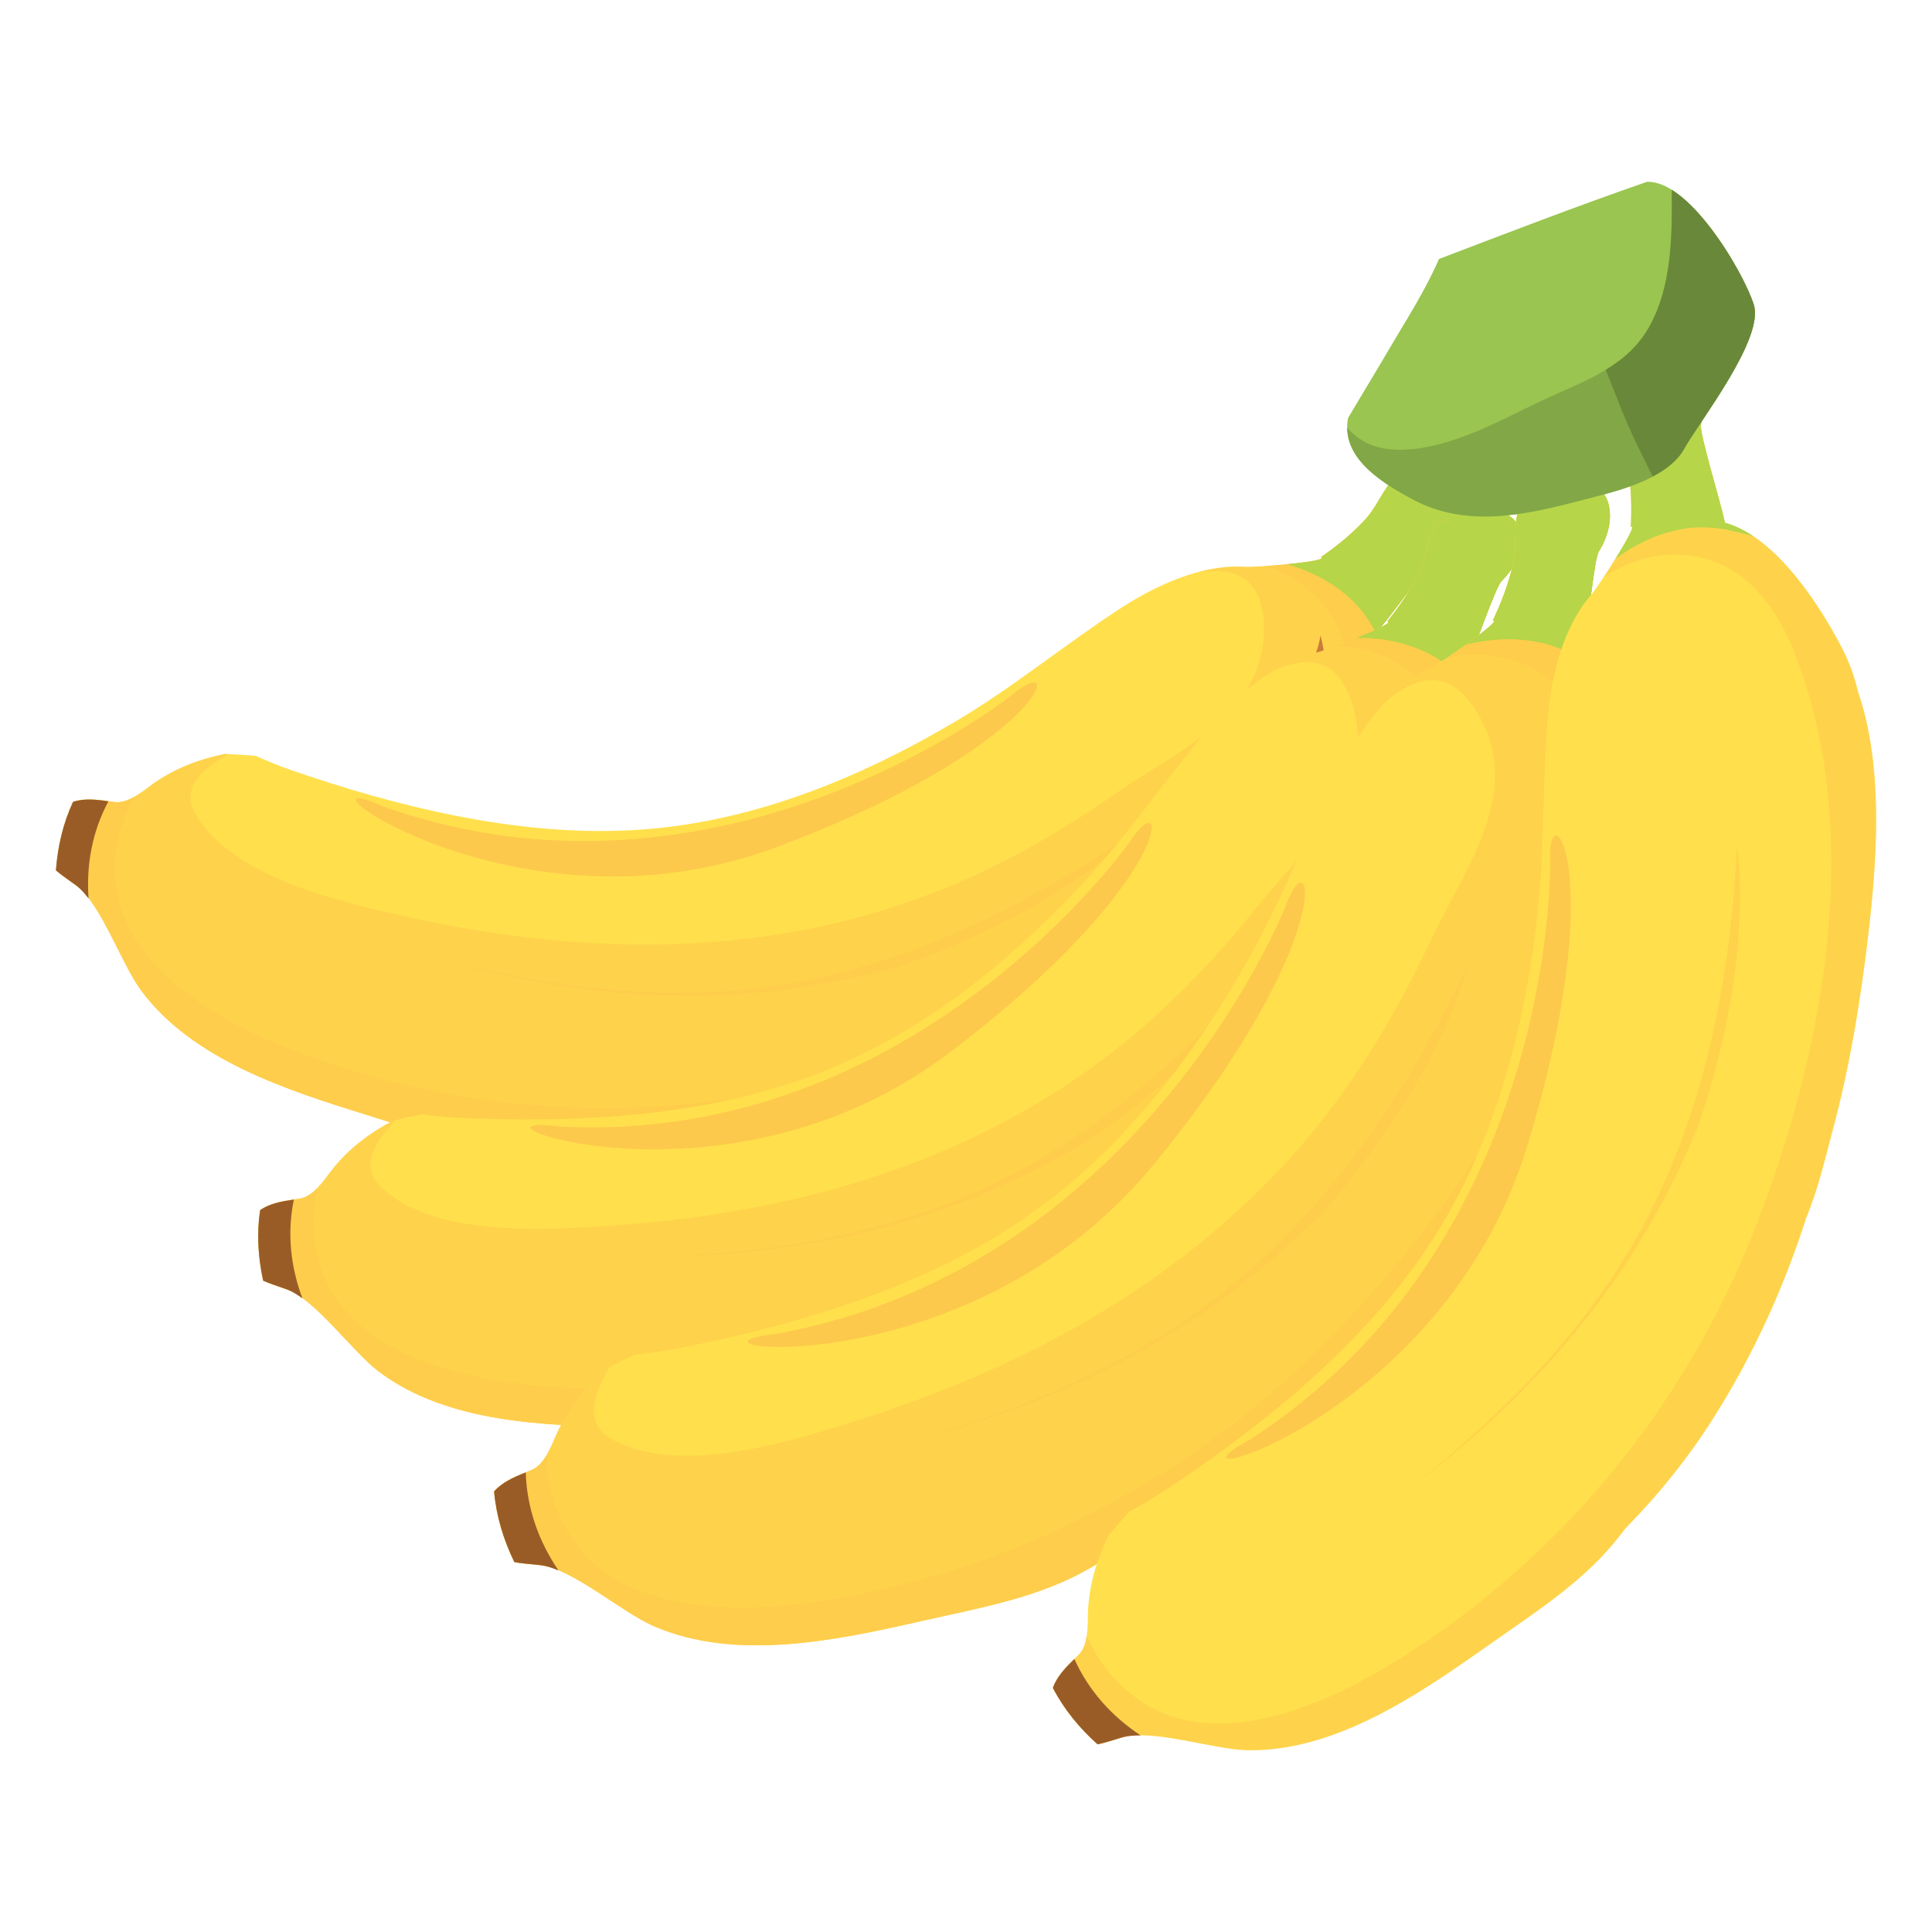<?xml version="1.0" encoding="utf-8"?>
<!-- Generator: Adobe Illustrator 26.0.3, SVG Export Plug-In . SVG Version: 6.00 Build 0)  -->
<svg version="1.1" id="Layer_1" xmlns="http://www.w3.org/2000/svg" xmlns:xlink="http://www.w3.org/1999/xlink" x="0px" y="0px"
	 viewBox="0 0 1133.86 1133.86" style="enable-background:new 0 0 1133.86 1133.86;" xml:space="preserve">
<style type="text/css">
	.st0{fill:#FFE04C;}
	.st1{opacity:0.6;fill:#FDC94C;}
	.st2{fill:#B6D548;}
	.st3{fill:#9A5C27;}
	.st4{fill:#FDC94C;}
	.st5{fill:#CA7C39;}
	.st6{fill:#99C550;}
	.st7{fill:#82A746;}
	.st8{fill:#6A8839;}
</style>
<g>
	<g>
		<g>
			<g>
				<g>
					<g>
						<g>
							<path class="st0" d="M793.5,466.93c11.64-24.47,28.35-69.87,16.63-98.45l0.02-0.07c8.67-10.1,31.57-42.84,36.36-45.32
								c20.01-10.43,28.83-35.86,1.17-42.54c-10.08-2.43-19.28-1.82-28.82-0.15c-7.28,6.15-9.93,16.51-18.77,25.75
								c-7.6,7.97-16,14.73-24.87,20.84c6.1,2.44-38.14,6.17-45.02,5.7c-24.76-1.58-51.35,10.61-71.74,23.75
								c-32.97,21.34-63.51,46.74-97.36,66.75c-58.64,34.74-123.06,60.72-191.67,64.1c-67,3.38-137.34-14.01-200.11-35.86
								c-6.41-2.24-12.84-5.02-19.27-7.84c-6.02-0.54-12.03-0.88-18.09-1.11c-14.96,3.07-29.35,8.38-42.42,17.74
								c-5.99,4.28-14.5,11.66-22.57,10.45c-8.46-1.22-16.82-2.53-24.09-0.07c-5.89,12.72-8.98,26.19-10.04,40.17
								c2.74,2.5,6.71,5.06,12.13,9.08c14.34,10.62,26.39,45.91,37.73,61.26c30.14,40.89,86.06,58.78,132.21,73.1
								c25.94,8.03,51.13,17.14,78.11,20.44c7.74,0.99,15.54,1.22,23.38,1.17c27.28,3.26,54.91,3.94,82.28,1.32
								c43.16-4.01,83.96-13.85,123.18-27.87c17.02-4.56,33.72-12.25,49.1-18.63c35.3-14.62,69.39-33.06,102.14-52.63
								c35.1-21.02,81.08-50.98,106.54-89.42C785.09,481.93,789.85,474.6,793.5,466.93z"/>
						</g>
						<path class="st1" d="M793.5,466.93c11.64-24.47,28.35-69.87,16.63-98.45l0.02-0.07c8.67-10.1,31.57-42.84,36.36-45.32
							c20.01-10.43,28.83-35.86,1.17-42.54c-10.08-2.43-19.28-1.82-28.82-0.15c-7.28,6.15-9.93,16.51-18.77,25.75
							c-7.6,7.97-16,14.73-24.87,20.84c6.1,2.44-38.14,6.17-45.02,5.7c-8.94-0.57-18.16,0.69-27.28,3.13
							c21.05-2.93,38.36,2.44,38.78,32.2c0.83,51.34-49.72,71.82-85.91,97C616,492.72,573,516.43,526.74,531.5
							c-96.09,31.42-195.39,27.59-293.08,5.35c-37.44-8.51-98.28-22.93-119.08-59.39c-8.42-14.66,3.95-26.26,19.45-34.85
							c-0.72-0.01-1.39-0.09-2.1-0.12c-14.96,3.07-29.35,8.38-42.42,17.74c-5.99,4.28-14.5,11.66-22.57,10.45
							c-8.46-1.22-16.82-2.53-24.09-0.07c-5.89,12.72-8.98,26.19-10.04,40.17c2.74,2.5,6.71,5.06,12.13,9.08
							c14.34,10.62,26.39,45.91,37.73,61.26c30.14,40.89,86.06,58.78,132.21,73.1c25.94,8.03,51.13,17.14,78.11,20.44
							c7.74,0.99,15.54,1.22,23.38,1.17c27.28,3.26,54.91,3.94,82.28,1.32c43.16-4.01,83.96-13.85,123.18-27.87
							c17.02-4.56,33.72-12.25,49.1-18.63c35.3-14.62,69.39-33.06,102.14-52.63c35.1-21.02,81.08-50.98,106.54-89.42
							C785.09,481.93,789.85,474.6,793.5,466.93z"/>
						<path class="st1" d="M793.5,466.93c11.64-24.47,28.35-69.87,16.63-98.45l0.02-0.07c8.67-10.1,31.57-42.84,36.36-45.32
							c20.01-10.43,28.83-35.86,1.17-42.54c-10.08-2.43-19.28-1.82-28.82-0.15c-7.28,6.15-9.93,16.51-18.77,25.75
							c-7.6,7.97-16,14.73-24.87,20.84c4.39,1.78-17.24,4.15-32.35,5.21c12.29,4.32,23.53,11.25,32.2,21.11
							c24.88,28.37,18.25,62.53,0.03,92.75c-58,95.99-172.92,153.8-277.45,183.93c-107.84,31.08-223.94,26.42-328.61-14.83
							c-41.01-16.21-96.67-47.67-101.14-97.66c-1.65-18.52,2.64-35.17,10.88-49.86c-3.84,2.13-7.87,3.63-11.82,3.02
							c-8.46-1.22-16.82-2.53-24.09-0.07c-5.89,12.72-8.98,26.19-10.04,40.17c2.74,2.5,6.71,5.06,12.13,9.08
							c14.34,10.62,26.39,45.91,37.73,61.26c30.14,40.89,86.06,58.78,132.21,73.1c25.94,8.03,51.13,17.14,78.11,20.44
							c7.74,0.99,15.54,1.22,23.38,1.17c27.28,3.26,54.91,3.94,82.28,1.32c43.16-4.01,83.96-13.85,123.18-27.87
							c17.02-4.56,33.72-12.25,49.1-18.63c35.3-14.62,69.39-33.06,102.14-52.63c35.1-21.02,81.08-50.98,106.54-89.42
							C785.09,481.93,789.85,474.6,793.5,466.93z"/>
						<path class="st2" d="M755.32,331.13c13.66,4.02,26.49,10.24,37.79,20.79c9.44,8.85,16.02,21.05,20.84,34.01
							c-0.43-6.23-1.66-12.16-3.81-17.46l0.02-0.07c8.67-10.1,31.57-42.84,36.36-45.32c20.01-10.43,28.83-35.86,1.17-42.54
							c-10.08-2.43-19.28-1.82-28.82-0.15c-7.28,6.15-9.93,16.51-18.77,25.75c-7.6,7.97-16,14.73-24.87,20.84
							C778.44,328.27,767.43,329.97,755.32,331.13z"/>
						<path class="st2" d="M843.44,302.68c-7.86,11.88-27.68,26.35-35.31,38.56c-8.19,13.02-2.08,19.3,0.36,32.33
							c1.96,4.01,3.85,8.12,5.44,12.36c-0.43-6.23-1.66-12.16-3.81-17.46l0.02-0.07c8.67-10.1,31.57-42.84,36.36-45.32
							c20.01-10.43,28.83-35.86,1.17-42.54c-7.66-1.84-14.86-1.93-22.1-1.12C839.68,282.05,853.08,287.97,843.44,302.68z"/>
						<path class="st3" d="M63.64,470.26c-7.29-1.07-14.49-1.81-20.79,0.35c-5.89,12.72-8.98,26.19-10.04,40.17
							c2.74,2.5,6.71,5.06,12.13,9.08c2.41,1.81,4.74,4.45,7.03,7.45C50.57,507.41,54.17,487.87,63.64,470.26z"/>
						<path class="st4" d="M593.52,408.18c0,0-170.32,135.46-368.31,65.21c-65.6-29.15,74.46,82.46,231.13,23.59
							C613.08,438.16,627.49,379.14,593.52,408.18z"/>
					</g>
				</g>
			</g>
			<path class="st1" d="M521.23,569.01c0.52-0.19,0.88,0,1.41-0.09c54.17-18.19,107.26-45.29,145-82.02
				c-71.6,49.58-152.33,88.56-240.14,94.72c-57.64,4.04-112.32-4.6-166.46-17.72C345.49,587.28,432.22,592.92,521.23,569.01z"/>
			<path class="st5" d="M766.16,412.21c4.43-7.01,8.28-14.47,10.86-22.25c0.02-0.5,0.21-0.92,0.25-1.44
				c0.09-5.35-0.95-10.54-2.31-15.61c-2.24,15.75-12.44,28.19-19.49,42.41C759.04,414.17,762.57,413.14,766.16,412.21z"/>
		</g>
	</g>
	<g>
		<g>
			<g>
				<g>
					<g>
						<g>
							<path class="st0" d="M871.43,493.71c4.2-26.77,7.36-75.03-11.99-99.1l0.01-0.06c5.42-12.16,18.08-50.04,21.97-53.78
								c16.24-15.7,17.49-42.56-10.93-41.13c-10.35,0.53-18.99,3.73-27.66,8.05c-5.25,7.95-4.84,18.65-10.72,30.01
								c-5.03,9.8-11.13,18.66-17.92,27.05c6.55,0.59-34.84,16.71-41.55,18.24c-24.21,5.49-46.26,24.73-62.07,43.1
								c-25.56,29.85-47.64,62.86-74.43,91.65c-46.39,49.96-100.78,93.13-165.59,115.85c-63.29,22.24-135.7,25.51-202.09,22.39
								c-6.77-0.33-13.71-1.18-20.69-2.06c-5.93,1.18-11.78,2.56-17.65,4.06c-13.48,7.18-25.78,16.36-35.65,29.03
								c-4.54,5.83-10.6,15.33-18.67,16.46c-8.48,1.22-16.88,2.31-23.14,6.76c-2.04,13.87-1.19,27.66,1.79,41.37
								c3.33,1.59,7.83,2.94,14.2,5.24c16.77,6.14,38.32,36.55,53.56,48.04c40.49,30.64,99.2,31.96,147.53,32.61
								c27.14,0.33,53.88,1.92,80.69-2.57c7.7-1.25,15.24-3.26,22.76-5.52c27.09-4.61,53.76-11.79,79.27-22.08
								c40.24-16.12,76.57-37.1,110.19-61.67c15.05-9.19,28.86-21.31,41.81-31.81c29.71-24.02,57.16-51.37,83-79.43
								c27.69-30.09,63.31-71.88,76.8-115.98C867.61,510.48,870.09,502.1,871.43,493.71z"/>
						</g>
						<path class="st1" d="M871.43,493.71c4.2-26.77,7.36-75.03-11.99-99.1l0.01-0.06c5.42-12.16,18.08-50.04,21.97-53.78
							c16.24-15.7,17.49-42.56-10.93-41.13c-10.35,0.53-18.99,3.73-27.66,8.05c-5.25,7.95-4.84,18.65-10.72,30.01
							c-5.03,9.8-11.13,18.66-17.92,27.05c6.55,0.59-34.84,16.71-41.55,18.24c-8.75,2-17.24,5.82-25.27,10.73
							c19.34-8.8,37.46-8.55,46.31,19.86c15.35,49-27.28,83-54.86,117.38c-30.29,37.87-64.77,72.79-104.87,100.38
							c-83.24,57.38-179.55,81.87-279.52,88.25c-38.32,2.45-100.75,5.9-131.03-23.14c-12.23-11.69-3.66-26.33,8.75-38.92
							c-0.68,0.16-1.33,0.29-2.01,0.45c-13.48,7.18-25.78,16.36-35.65,29.03c-4.54,5.83-10.6,15.33-18.67,16.46
							c-8.48,1.22-16.88,2.31-23.14,6.76c-2.04,13.87-1.19,27.66,1.79,41.37c3.33,1.59,7.83,2.94,14.2,5.24
							c16.77,6.14,38.32,36.55,53.56,48.04c40.49,30.64,99.2,31.96,147.53,32.61c27.14,0.33,53.88,1.92,80.69-2.57
							c7.7-1.25,15.24-3.26,22.76-5.52c27.09-4.61,53.76-11.79,79.27-22.08c40.24-16.12,76.57-37.1,110.19-61.67
							c15.05-9.19,28.86-21.31,41.81-31.81c29.71-24.02,57.16-51.37,83-79.43c27.69-30.09,63.31-71.88,76.8-115.98
							C867.61,510.48,870.09,502.1,871.43,493.71z"/>
						<path class="st1" d="M871.43,493.71c4.2-26.77,7.36-75.03-11.99-99.1l0.01-0.06c5.42-12.16,18.08-50.04,21.97-53.78
							c16.24-15.7,17.49-42.56-10.93-41.13c-10.35,0.53-18.99,3.73-27.66,8.05c-5.25,7.95-4.84,18.65-10.72,30.01
							c-5.03,9.8-11.13,18.66-17.92,27.05c4.71,0.43-15.36,8.87-29.54,14.17c13.02,0.65,25.73,4.1,36.86,11.1
							c31.91,20.12,35.22,54.78,26.34,88.95c-28.39,108.47-122.16,196.5-213.86,255.09c-94.58,60.38-207.24,88.85-319.33,78.99
							c-43.92-3.89-106.22-18.28-124.7-64.94c-6.82-17.31-7.42-34.5-3.69-50.92c-3.1,3.14-6.53,5.74-10.47,6.28
							c-8.48,1.22-16.88,2.31-23.14,6.76c-2.04,13.87-1.19,27.66,1.79,41.37c3.33,1.59,7.83,2.94,14.2,5.24
							c16.77,6.14,38.32,36.55,53.56,48.04c40.49,30.64,99.2,31.96,147.53,32.61c27.14,0.33,53.88,1.92,80.69-2.57
							c7.7-1.25,15.24-3.26,22.76-5.52c27.09-4.61,53.76-11.79,79.27-22.08c40.24-16.12,76.57-37.1,110.19-61.67
							c15.05-9.19,28.86-21.31,41.81-31.81c29.71-24.02,57.16-51.37,83-79.43c27.69-30.09,63.31-71.88,76.8-115.98
							C867.61,510.48,870.09,502.1,871.43,493.71z"/>
						<path class="st2" d="M796.25,374.33c14.25,0,28.32,2.3,42.15,9.23c11.55,5.81,21.36,15.63,29.62,26.71
							c-2.17-5.86-5.03-11.2-8.58-15.66l0.01-0.06c5.42-12.16,18.08-50.04,21.97-53.78c16.24-15.7,17.49-42.56-10.93-41.13
							c-10.35,0.53-18.99,3.73-27.66,8.05c-5.25,7.95-4.84,18.65-10.72,30.01c-5.03,9.8-11.13,18.66-17.92,27.05
							C817.63,365.06,807.55,369.79,796.25,374.33z"/>
						<path class="st2" d="M872.7,322.04c-4.16,13.62-19.06,33.11-22.91,47.02c-4.15,14.79,3.49,19.08,9.53,30.88
							c3.01,3.28,6.01,6.7,8.7,10.32c-2.17-5.86-5.03-11.2-8.58-15.66l0.01-0.06c5.42-12.16,18.08-50.04,21.97-53.78
							c16.24-15.7,17.49-42.56-10.93-41.13c-7.87,0.41-14.79,2.39-21.52,5.21C863.24,303.32,877.76,305.21,872.7,322.04z"/>
						<path class="st3" d="M172.47,704c-7.28,1.04-14.38,2.36-19.83,6.23c-2.04,13.87-1.19,27.66,1.79,41.37
							c3.33,1.59,7.83,2.94,14.2,5.24c2.83,1.06,5.81,2.93,8.86,5.16C170.5,743.33,168.41,723.54,172.47,704z"/>
						<path class="st4" d="M662.97,494.13c0,0-124.87,178.2-334.66,167.02c-71.16-9.36,94.78,57.91,228.35-42.92
							C690.23,517.33,687.33,456.65,662.97,494.13z"/>
					</g>
				</g>
			</g>
			<path class="st1" d="M639.27,668.85c0.48-0.31,0.87-0.26,1.35-0.48c46.77-32.81,90-73.86,115.75-119.81
				c-54.58,67.88-120.93,128.17-203.38,158.99c-54.13,20.23-109.02,27.43-164.64,30.25C475.97,736.23,560.7,717.04,639.27,668.85z"
				/>
			<path class="st5" d="M829.66,449c2.26-7.99,3.85-16.19,4.11-24.42c-0.13-0.48-0.04-0.95-0.15-1.46
				c-1.46-5.16-3.93-9.83-6.67-14.31c2.35,15.74-3.94,30.55-6.66,46.17C823.39,452.91,826.47,450.91,829.66,449z"/>
		</g>
	</g>
	<g>
		<g>
			<g>
				<g>
					<g>
						<g>
							<path class="st0" d="M965.48,480.96c-2.28-28.12-10.82-77.8-36.3-97.49l0.02-0.02c2.54-13.69,6.16-55.13,9.15-59.89
								c12.66-19.82,7.37-47.34-21.08-38.97c-10.35,3.08-18.33,8.39-26.07,14.86c-3.39,9.38-0.37,20.08-3.56,33.05
								c-2.71,11.12-6.73,21.59-11.58,31.73c6.8-0.96-31.21,25.43-37.64,28.61c-23.21,11.46-40.83,36.32-52.39,58.82
								c-18.63,36.43-32.98,75.24-53.1,110.94c-34.83,61.89-79.47,118.89-139.57,157.68c-58.72,37.93-131.29,58.85-199.31,71.84
								c-6.91,1.32-14.18,2.15-21.44,2.97c-5.73,2.62-11.33,5.46-16.89,8.4c-11.93,10.56-22.15,22.87-29.07,38.11
								c-3.16,6.98-7,18.09-14.9,21.22c-8.3,3.26-16.51,6.45-21.77,12.49c1.27,14.52,5.48,28.28,11.87,41.47
								c3.75,0.81,8.64,1.05,15.67,1.84c18.45,2.15,47.71,27.71,65.93,35.63c48.48,21.21,108.3,8.26,157.39-2.89
								c27.57-6.27,55.07-11.15,81.14-22.23c7.49-3.12,14.66-6.99,21.69-11.14c26.36-11.26,51.62-25.03,74.97-41.67
								c36.83-26.09,68.54-56.22,96.59-89.27c13.02-12.98,24.11-28.63,34.66-42.42c24.24-31.54,45.39-65.94,64.74-100.67
								c20.72-37.23,46.63-88.26,49.59-136.19C965.67,498.88,966.16,489.81,965.48,480.96z"/>
						</g>
						<path class="st1" d="M965.48,480.96c-2.28-28.12-10.82-77.8-36.3-97.49l0.02-0.02c2.54-13.69,6.16-55.13,9.15-59.89
							c12.66-19.82,7.37-47.34-21.08-38.97c-10.35,3.08-18.33,8.39-26.07,14.86c-3.39,9.38-0.37,20.08-3.56,33.05
							c-2.71,11.12-6.73,21.59-11.58,31.73c6.8-0.96-31.21,25.43-37.64,28.61c-8.38,4.16-16.05,10.11-23,17.03
							c17.46-13.63,35.87-17.77,51.76,8.84c27.49,45.92-7.46,90.73-27.01,132.29c-21.49,45.72-47.91,89.51-81.8,127.21
							c-70.38,78.41-161.96,126.66-261.71,157.45c-38.26,11.82-100.64,30.5-138.44,8.45c-15.19-8.9-10.09-25.78-0.59-41.6
							c-0.63,0.37-1.29,0.64-1.92,0.97c-11.93,10.56-22.15,22.87-29.07,38.11c-3.16,6.98-7,18.09-14.9,21.22
							c-8.3,3.26-16.51,6.45-21.77,12.49c1.27,14.52,5.48,28.28,11.87,41.47c3.75,0.81,8.64,1.05,15.67,1.84
							c18.45,2.15,47.71,27.71,65.93,35.63c48.48,21.21,108.3,8.26,157.39-2.89c27.57-6.27,55.07-11.15,81.14-22.23
							c7.49-3.12,14.66-6.99,21.69-11.14c26.36-11.26,51.62-25.03,74.97-41.67c36.83-26.09,68.54-56.22,96.59-89.27
							c13.02-12.98,24.11-28.63,34.66-42.42c24.24-31.54,45.39-65.94,64.74-100.67c20.72-37.23,46.63-88.26,49.59-136.19
							C965.67,498.88,966.16,489.81,965.48,480.96z"/>
						<path class="st1" d="M965.48,480.96c-2.28-28.12-10.82-77.8-36.3-97.49l0.02-0.02c2.54-13.69,6.16-55.13,9.15-59.89
							c12.66-19.82,7.37-47.34-21.08-38.97c-10.35,3.08-18.33,8.39-26.07,14.86c-3.39,9.38-0.37,20.08-3.56,33.05
							c-2.71,11.12-6.73,21.59-11.58,31.73c4.89-0.7-13.38,12.74-26.47,21.57c13.37-2.5,27.07-2.12,40.05,2.26
							c37.23,12.66,49.03,46.94,48.31,83.71c-2.32,116.82-75.91,228.82-154.55,310.49C702.29,866.45,595.07,922.74,479.14,940
							c-45.47,6.76-112.08,7.33-142.17-35.45c-11.13-15.84-15.91-33.11-16.14-50.67c-2.37,3.94-5.21,7.39-9.08,8.93
							c-8.3,3.26-16.51,6.45-21.77,12.49c1.27,14.52,5.48,28.28,11.87,41.47c3.75,0.81,8.64,1.05,15.67,1.84
							c18.45,2.15,47.71,27.71,65.93,35.63c48.48,21.21,108.3,8.26,157.39-2.89c27.57-6.27,55.07-11.15,81.14-22.23
							c7.49-3.12,14.66-6.99,21.69-11.14c26.36-11.26,51.62-25.03,74.97-41.67c36.83-26.09,68.54-56.22,96.59-89.27
							c13.02-12.98,24.11-28.63,34.66-42.42c24.24-31.54,45.39-65.94,64.74-100.67c20.72-37.23,46.63-88.26,49.59-136.19
							C965.67,498.88,966.16,489.81,965.48,480.96z"/>
						<path class="st2" d="M860.29,378.33c14.4-3.5,29.2-4.56,44.92-0.94c13.13,3.1,25.44,10.68,36.52,19.88
							c-3.63-5.4-7.83-10.12-12.54-13.79l0.02-0.02c2.54-13.69,6.16-55.13,9.15-59.89c12.66-19.82,7.37-47.34-21.08-38.97
							c-10.35,3.08-18.33,8.39-26.07,14.86c-3.39,9.38-0.37,20.08-3.56,33.05c-2.71,11.12-6.73,21.59-11.58,31.73
							C879.65,363.73,870.57,370.98,860.29,378.33z"/>
						<path class="st2" d="M924.97,306.77c-0.88,14.79-11.25,38.16-11.78,53.17c-0.61,15.99,8.2,18.48,17.17,29
							c3.87,2.57,7.69,5.31,11.35,8.33c-3.63-5.4-7.83-10.12-12.54-13.79l0.02-0.02c2.54-13.69,6.16-55.13,9.15-59.89
							c12.66-19.82,7.37-47.34-21.08-38.97c-7.87,2.35-14.41,6.02-20.54,10.52C910.84,290.1,926.01,288.45,924.97,306.77z"/>
						<path class="st3" d="M308.55,864.12c-7.16,2.85-14.02,5.93-18.57,11.18c1.27,14.52,5.48,28.28,11.87,41.47
							c3.75,0.81,8.64,1.05,15.67,1.84c3.11,0.39,6.59,1.56,10.23,3.06C316.1,904.48,309.16,884.93,308.55,864.12z"/>
						<path class="st4" d="M754.37,532.13c0,0-83.13,210.95-298.4,250.66c-74.37,7.83,110.15,35.62,220.89-99.06
							C787.64,549,769.95,488.22,754.37,532.13z"/>
					</g>
				</g>
			</g>
			<path class="st1" d="M772.91,714.91c0.4-0.4,0.8-0.44,1.23-0.81c39.4-44.63,73.23-96.76,88.13-149.53
				c-38.77,82.04-91.33,159.25-167.37,210.58c-49.88,33.66-103.75,54.29-159.44,70.7C623.84,822.94,705.03,782.88,772.91,714.91z"/>
		</g>
	</g>
	<g>
		<g>
			<g>
				<g>
					<g>
						<g>
							<path class="st0" d="M1081.58,381.47c-12.54-24.62-38.86-66.36-69.25-74.64l-0.02-0.06c-2.79-13.29-14.99-52.13-14.06-57.55
								c4.02-22.66-11.06-45.57-33.65-27.39c-8.23,6.62-13.46,14.43-18.03,23.22c0.44,9.7,7.18,18.26,9.12,31.18
								c1.71,11.09,2.02,22.07,1.41,33.04c5.76-3.41-18.74,34.68-23.36,39.94c-16.71,19.05-23.37,48.12-25.42,72.79
								c-3.23,39.92-1.69,80.41-6.58,120.2c-8.35,69.01-27.45,137.25-67.3,194.81c-38.96,56.26-96.75,102.3-153.44,139.5
								c-5.79,3.78-12.01,7.24-18.29,10.7c-4.2,4.54-8.21,9.18-12.16,13.92c-6.82,14.01-11.46,28.95-12.06,45.34
								c-0.24,7.49,0.44,18.96-5.54,24.76c-6.3,6.07-12.52,12.02-15.03,19.4c6.61,12.68,15.56,23.57,26.22,33.1
								c3.72-0.67,8.25-2.27,14.88-4.19c17.48-4.97,53.52,7.24,72.96,7.6c51.8,1.05,101.03-33.02,141.32-61.43
								c22.59-15.99,45.64-30.69,65.09-50.45c5.59-5.64,10.65-11.81,15.45-18.19c19.61-20.02,37.36-41.93,52.24-65.71
								c23.58-37.38,41.01-76.46,54.03-116.88c6.91-16.61,11.09-34.89,15.48-51.32c10.13-37.6,16.42-76.61,20.94-115.27
								c4.83-41.44,9.23-97.25-6.04-141.71C1088.46,397.59,1085.54,389.21,1081.58,381.47z"/>
						</g>
						<path class="st1" d="M1081.58,381.47c-12.54-24.62-38.86-66.36-69.25-74.64l-0.02-0.06c-2.79-13.29-14.99-52.13-14.06-57.55
							c4.02-22.66-11.06-45.57-33.65-27.39c-8.23,6.62-13.46,14.43-18.03,23.22c0.44,9.7,7.18,18.26,9.12,31.18
							c1.71,11.09,2.02,22.07,1.41,33.04c4.14-2.43-7.37,16.53-15.88,29.39c11.13-7.24,23.68-12.02,37.08-12.91
							c38.4-2.47,61.87,24.13,74.98,57.66c41.55,106.55,16.84,235.4-23.76,338.65C987.59,828.54,911.62,919.54,813.22,978.5
							c-38.6,23.1-98.66,48.53-141.88,21.07c-15.96-10.2-26.75-24.02-33.51-39.81c-0.67,4.45-1.93,8.63-4.89,11.47
							c-6.3,6.07-12.52,12.02-15.03,19.4c6.61,12.68,15.56,23.57,26.22,33.1c3.72-0.67,8.25-2.27,14.88-4.19
							c17.48-4.97,53.52,7.24,72.96,7.6c51.8,1.05,101.03-33.02,141.32-61.43c22.59-15.99,45.64-30.69,65.09-50.45
							c5.59-5.64,10.65-11.81,15.45-18.19c19.61-20.02,37.36-41.93,52.24-65.71c23.58-37.38,41.01-76.46,54.03-116.88
							c6.91-16.61,11.09-34.89,15.48-51.32c10.13-37.6,16.42-76.61,20.94-115.27c4.83-41.44,9.23-97.25-6.04-141.71
							C1088.46,397.59,1085.54,389.21,1081.58,381.47z"/>
						<path class="st2" d="M948.07,327.94c11.75-8.54,24.72-15.03,40.29-17.64c13.02-2.12,27,0.16,40.46,4.34
							c-5.32-3.55-10.87-6.24-16.49-7.8l-0.02-0.06c-2.79-13.29-14.99-52.13-14.06-57.55c4.02-22.66-11.06-45.57-33.65-27.39
							c-8.23,6.62-13.46,14.43-18.03,23.22c0.44,9.7,7.18,18.26,9.12,31.18c1.71,11.09,2.02,22.07,1.41,33.04
							C960.12,307.47,954.66,317.44,948.07,327.94z"/>
						<path class="st2" d="M979.85,239.02c4.7,13.74,4.06,38.72,9.22,52.52c5.44,14.69,14.32,13.63,26.38,19.78
							c4.43,0.92,8.92,1.94,13.37,3.31c-5.32-3.55-10.87-6.24-16.49-7.8l-0.02-0.06c-2.79-13.29-14.99-52.13-14.06-57.55
							c4.02-22.66-11.06-45.57-33.65-27.39c-6.24,5.05-10.79,10.82-14.64,17.15C960.83,229.22,973.93,222.04,979.85,239.02z"/>
						<path class="st3" d="M630.52,973.6c-5.37,5.26-10.44,10.61-12.6,17.02c6.61,12.68,15.56,23.57,26.22,33.1
							c3.72-0.67,8.25-2.27,14.88-4.19c2.97-0.79,6.54-1.03,10.4-1.06C652.47,1007.29,638.89,992.18,630.52,973.6z"/>
						<path class="st4" d="M909.76,506.66c0,0,3.64,221.88-176.24,338.28c-64.37,34.89,112.94-8.96,162.77-172.2
							C946.17,509.47,907.43,461.11,909.76,506.66z"/>
					</g>
				</g>
			</g>
			<path class="st1" d="M994.83,665.08c0.19-0.55,0.57-0.75,0.83-1.22c18.94-55.09,30.05-114.89,23.82-168.22
				c-4.41,88.72-23.08,178.21-72.71,253.04c-32.55,49.1-73.56,87.92-117.78,123.58C900.34,818.49,958.82,751.91,994.83,665.08z"/>
		</g>
	</g>
	<g>
		<g>
			<path class="st6" d="M966.56,106.72c-40.99,14.2-81.51,29.8-122.06,45.29c-8.01,18.57-19.2,35.73-29.55,53.39
				c-7.77,13.31-15.92,26.56-23.81,39.97c-4.34,22.64,18.45,37.34,38.16,47.83c30.65,16.35,64.36,9.46,96.8,0.9
				c18.34-4.81,51.61-11.45,62.33-30.74c8.95-16.09,47.37-64.85,40.76-84.81C1022.53,158.33,991.13,105.7,966.56,106.72z"/>
		</g>
		<g>
			<path class="st7" d="M1029.2,178.54c-5.39-16.35-26.98-53.92-48.03-67.11c0.23,27.35-0.06,56.12-12.81,79.57
				c-13.7,25.23-39.41,32.68-64.03,44.4c-24.91,11.85-52.96,27.84-81.31,28.55c-15.12,0.39-24.88-4.48-32.34-12.84
				c0.16,19.4,20.63,32.53,38.63,42.08c30.65,16.35,64.36,9.46,96.8,0.9c18.34-4.81,51.61-11.45,62.33-30.74
				C997.39,247.26,1035.81,198.5,1029.2,178.54z"/>
		</g>
		<g>
			<path class="st8" d="M951.41,239.87c5.41,13.63,12.04,26.67,18.52,39.77c7.89-4.15,14.67-9.39,18.51-16.29
				c8.95-16.09,47.37-64.85,40.76-84.81c-5.39-16.35-26.98-53.92-48.03-67.11c0.23,27.35-0.06,56.12-12.81,79.57
				c-6.44,11.87-15.59,19.74-25.99,26.04C945.38,224.64,948.38,232.25,951.41,239.87z"/>
		</g>
	</g>
</g>
</svg>
